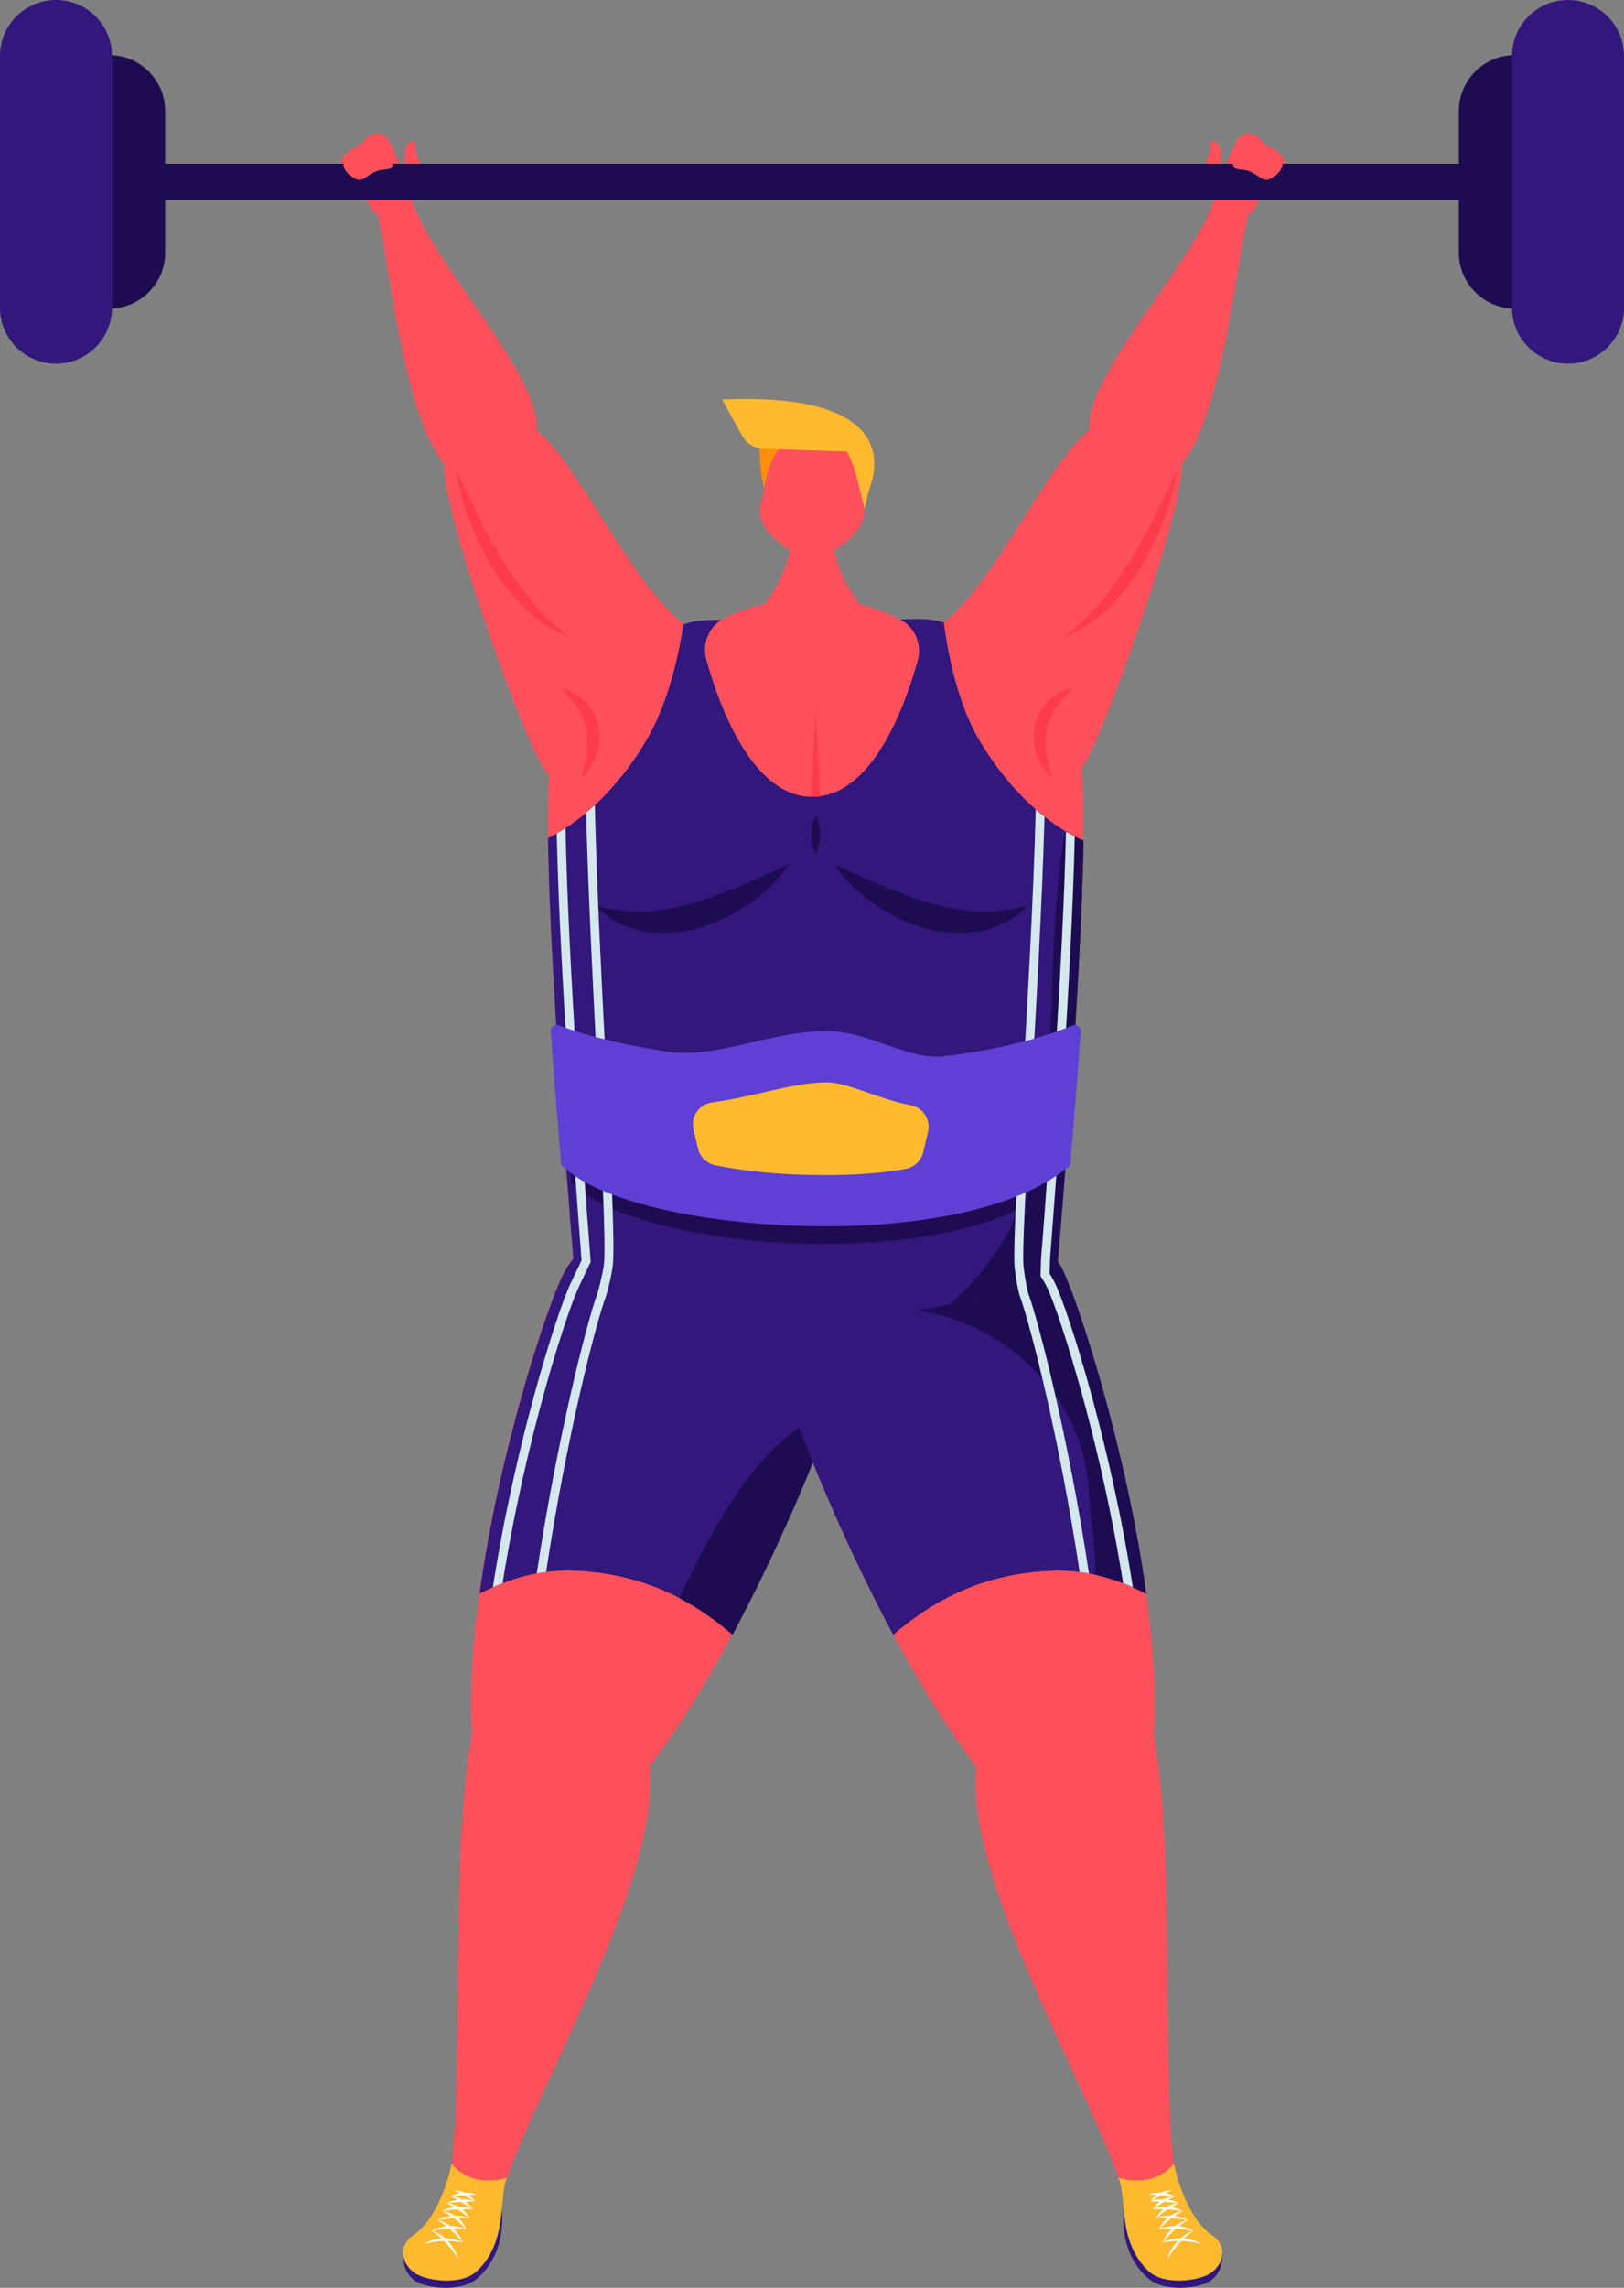 <svg xmlns="http://www.w3.org/2000/svg" width="766.9" height="1080" viewBox="0 0 766.9 1080"><rect x="0" y="0" width="766.9" height="1080" fill="#808080" stroke="none"/><g isolation="isolate"><g id="_Слой_2"><g id="Sport06_307407108"><g id="Sport06_307407108-2"><path d="M570.96 90.33c.42-3.49-3.54-8.99-1.2-14.34 2.93-6.7 1.03-7.51 2.39-9.2 1.35-1.68 5.11 2.43 4.42 7.41-.69 4.98 4.18 6.22 2.12 9.11-2.07 2.89-7.73 7.03-7.73 7.03z" fill="#ff505c"/><path d="M437.24 298.95c24.92-10.01 50.43-67.43 71.83-90.96 18.88-20.76 47.13-7.32 48.92 11.29 1.79 18.61-35.64 126.81-47.76 144.65-18.39 27.05-105.87-51.77-72.99-64.98z" fill="#ff505c"/><path d="M517.59 187.24c12.64-29.96 47.87-67.86 55.96-93.65l16.7 5.15c-6.7 18.5-13.97 131.87-47.75 128.4-10.89-1.12-37.54-9.94-24.9-39.9z" fill="#ff505c"/><path d="M573.55 93.58c3.1-7.17 8.38-27.54 13.03-29.75 6.97-3.32 8.76 4 13.19 5.71 4.58 1.76 10.46 7.59 4.63 13.38-5.83 5.79-8.02 7.92-12.19 16.16-2.89 5.73-21.13.21-18.66-5.49z" fill="#ff505c"/><path d="M196.77 90.33c-.41-3.49 3.54-8.99 1.2-14.34-2.92-6.7-1.03-7.51-2.39-9.2-1.35-1.68-5.11 2.43-4.42 7.41.69 4.98-4.18 6.22-2.12 9.11 2.07 2.89 7.73 7.03 7.73 7.03z" fill="#ff505c"/><path d="M330.49 298.95c-24.92-10.01-50.43-67.43-71.83-90.96-18.88-20.76-47.14-7.32-48.93 11.29-1.79 18.61 35.64 126.81 47.76 144.65 18.39 27.05 105.87-51.77 72.99-64.98z" fill="#ff505c"/><path d="M250.14 187.24c-12.64-29.96-47.87-67.86-55.96-93.65l-16.7 5.15c6.7 18.5 13.98 131.87 47.75 128.4 10.89-1.12 37.54-9.94 24.9-39.9z" fill="#ff505c"/><path d="M265.51 602.23c-10.18 20.72-46.44 133.51-42.84 214 2.29 51.25 70.09 35.65 82.43 19.81 54.79-70.36 102.29-200.92 103.77-221.44 3.06-42.47-116.59-66.82-143.36-12.37z" fill="#ff505c"/><path d="M209.13 1039.32c14.56-26.23-2.73-220.9 23.18-242.27 12.77-10.53 67.46 10.94 72.59 28.3 16.82 56.91-72.83 193.05-69.43 222.27.38 3.27-28.07-5.18-26.34-8.31z" fill="#ff505c"/><path d="M190.4 1064.18s-.83 9.09 6.65 13.1c5.94 3.19 20.76 4.57 28-1.46 15.41-12.84 11.76-34.02 11.76-34.02l-46.41 22.39z" fill="#32177c"/><path d="M213.25 1021.53s-4.63 24.54-18.21 33.81c-7.37 5.03-5.46 14.4 2.02 18.4 5.94 3.19 21.08 4.94 28-1.46 15.14-14 10.23-35.13 14.35-44.26.0.0-15.63 5.79-26.16-6.5z" fill="#feba2f"/><path d="M203.82 1053.1c3.07.79 5.7 2.8 7.89 5.06 1.02 1.21 2.02 2.45 2.76 3.85.8 1.37 1.34 2.86 1.77 4.37-3.22-5.35-7.11-9.97-12.42-13.28z" fill="#fcfcfc"/><path d="M218.5 1058.59c-3.07-.48-6.09-.83-9.11-.67-3.04.0-5.99.64-9.01 1.4 2.64-1.69 5.83-2.48 8.97-2.61 3.15-.04 6.36.43 9.15 1.88z" fill="#fcfcfc"/><path d="M206.63 1048.05c2.75.48 5.2 2.02 7.3 3.84 2.02 1.92 3.72 4.24 4.54 6.9-3.27-4.42-7.07-8-11.84-10.73z" fill="#fcfcfc"/><path d="M220.32 1052.42c-2.83-.27-5.58-.51-8.33-.34-2.77.03-5.45.57-8.23 1.17 2.42-1.54 5.32-2.22 8.18-2.38 2.87-.05 5.79.29 8.38 1.54z" fill="#fcfcfc"/><path d="M209.02 1043.76c4.9.7 9.45 4.19 11.28 8.81-3.27-3.68-6.93-6.49-11.28-8.81z" fill="#fcfcfc"/><path d="M221.84 1047.28c-5.22-.34-10.15-.2-15.25.9 2.23-1.42 4.9-2.02 7.53-2.19 2.63-.06 5.31.2 7.73 1.29z" fill="#fcfcfc"/><path d="M211.08 1040.07c4.46.39 8.84 3.21 10.74 7.34-3.26-3.09-6.74-5.31-10.74-7.34z" fill="#fcfcfc"/><path d="M223.12 1042.93c-4.85-.1-9.38.05-14.14.94 2.07-1.32 4.54-1.86 6.96-2.05 2.43-.07 4.91.13 7.17 1.11z" fill="#fcfcfc"/><path d="M212.87 1036.86c4.11.16 8.29 2.46 10.24 6.18-3.21-2.58-6.52-4.38-10.24-6.18z" fill="#fcfcfc"/><path d="M224.22 1039.21c-4.53.08-8.72.24-13.17.96 1.93-1.24 4.23-1.73 6.48-1.92 2.26-.06 4.57.08 6.69.97z" fill="#fcfcfc"/><path d="M214.44 1034.04c1.96-.1 3.82.54 5.57 1.36 1.68.93 3.3 2.17 4.21 3.9-3.16-2.17-6.29-3.62-9.77-5.26z" fill="#fcfcfc"/><path d="M225.18 1035.98c-4.24.23-8.14.39-12.33.96 1.81-1.17 3.96-1.62 6.06-1.82 2.12-.07 4.27.04 6.27.86z" fill="#fcfcfc"/><path d="M502.09 602.23c10.18 20.72 46.44 133.51 42.84 214-2.29 51.25-70.1 35.65-82.43 19.81-54.79-70.36-102.29-200.92-103.77-221.44-3.06-42.47 116.59-66.82 143.36-12.37z" fill="#ff505c"/><path d="M496.05 741.51c16.77-.76 31.55 3.72 45.22 10.86-9.1-66.86-31.8-137.29-39.46-152.87-26.77-54.45-146.13-27.36-143.07 15.1 1.09 15.16 27.34 90.42 63.07 157.07 21.74-18.77 45.51-28.88 74.25-30.17z" fill="#32177c"/><path d="M496.05 741.51c16.77-.76 31.55 3.72 45.22 10.86-9.1-66.86-31.8-137.29-39.46-152.87-26.77-54.45-146.13-27.36-143.07 15.1 1.09 15.16 27.34 90.42 63.07 157.07 21.74-18.77 45.51-28.88 74.25-30.17z" fill="#32177c"/><path d="M541.27 752.38c-9.1-66.86-31.8-137.29-39.46-152.87-4.63-9.41-12.06-16.34-21.11-21.22-6.09 15.11-35.61 29.21-47.84 40.19 44.03 6.71 79.4 42.16 81.38 86.43.4 9.03 3.27 27.58 2.93 38.5 8.48 1.88 16.48 4.99 24.11 8.97z" fill="#1e0c52"/><path d="M271.68 741.51c-16.77-.76-31.55 3.72-45.22 10.86 9.1-66.86 31.52-134.56 39.18-150.14 26.77-54.45 146.42-30.1 143.36 12.37-1.09 15.16-27.34 90.42-63.07 157.07-21.74-18.77-45.51-28.88-74.25-30.17z" fill="#32177c"/><path d="M383.86 690.49c-10.33 25.37-23.38 54.01-37.94 81.2-8.03-6.95-16.37-12.69-25.13-17.28 13.11-27.42 31.54-63.71 56.55-80.35 2.05 5.26 4.23 10.81 6.53 16.44z" fill="#1e0c52"/><path d="M558.48 1039.32c-14.56-26.23 2.72-220.9-23.18-242.27-12.77-10.53-67.46 10.94-72.59 28.3-16.82 56.91 72.83 193.05 69.44 222.27-.38 3.27 28.07-5.18 26.34-8.31z" fill="#ff505c"/><path d="M577.21 1064.18s.83 9.09-6.65 13.1c-5.94 3.19-20.76 4.57-28-1.46-15.41-12.84-11.76-34.02-11.76-34.02l46.41 22.39z" fill="#32177c"/><path d="M554.36 1021.53s4.63 24.54 18.21 33.81c7.37 5.03 5.46 14.4-2.02 18.4-5.94 3.19-21.08 4.94-28-1.46-15.14-14-10.23-35.13-14.35-44.26.0.0 15.63 5.79 26.16-6.5z" fill="#feba2f"/><path d="M563.79 1053.1c-5.31 3.32-9.2 7.93-12.42 13.28.43-1.5.98-3 1.77-4.37.74-1.4 1.75-2.64 2.76-3.85 2.19-2.27 4.81-4.27 7.89-5.06z" fill="#fcfcfc"/><path d="M549.11 1058.59c2.8-1.45 6.01-1.91 9.15-1.88 3.14.13 6.33.92 8.97 2.61-3.03-.76-5.97-1.4-9.01-1.4-3.03-.16-6.04.18-9.12.67z" fill="#fcfcfc"/><path d="M560.97 1048.05c-4.78 2.73-8.58 6.31-11.84 10.73.82-2.66 2.52-4.98 4.54-6.9 2.1-1.81 4.55-3.35 7.3-3.84z" fill="#fcfcfc"/><path d="M547.28 1052.42c2.59-1.25 5.52-1.59 8.38-1.54 2.86.16 5.76.84 8.18 2.38-2.78-.6-5.47-1.14-8.23-1.17-2.76-.18-5.5.07-8.33.34z" fill="#fcfcfc"/><path d="M558.58 1043.76c-4.35 2.32-8 5.13-11.28 8.81 1.83-4.62 6.38-8.11 11.28-8.81z" fill="#fcfcfc"/><path d="M545.76 1047.28c2.42-1.09 5.1-1.35 7.73-1.29 2.63.18 5.3.77 7.53 2.19-5.11-1.1-10.04-1.24-15.26-.9z" fill="#fcfcfc"/><path d="M556.52 1040.07c-4.01 2.03-7.49 4.25-10.74 7.34 1.9-4.13 6.28-6.95 10.74-7.34z" fill="#fcfcfc"/><path d="M544.48 1042.93c2.26-.98 4.74-1.17 7.17-1.11 2.42.19 4.9.73 6.96 2.05-4.76-.89-9.29-1.04-14.14-.94z" fill="#fcfcfc"/><path d="M554.73 1036.86c-3.72 1.81-7.02 3.6-10.24 6.18 1.95-3.72 6.13-6.02 10.24-6.18z" fill="#fcfcfc"/><path d="M543.38 1039.21c2.12-.89 4.42-1.03 6.69-.97 2.25.19 4.55.68 6.48 1.92-4.45-.72-8.65-.87-13.17-.96z" fill="#fcfcfc"/><path d="M553.16 1034.04c-3.48 1.64-6.62 3.09-9.77 5.26.91-1.73 2.53-2.97 4.21-3.9 1.74-.81 3.61-1.46 5.56-1.36z" fill="#fcfcfc"/><path d="M542.43 1035.98c1.99-.81 4.15-.92 6.26-.86 2.11.2 4.26.65 6.07 1.82-4.19-.57-8.09-.73-12.33-.96z" fill="#fcfcfc"/><path d="M358.8 204.09s-1.08 20.26 3.2 28.95c4.28 8.69 16.71-21.08 13.89-25.02-2.81-3.93-17.09-3.93-17.09-3.93z" fill="#ff8e0b"/><path d="M409.03 288.59c-133.17.0-148.42 63.57-149.54 76-4.35 48.56 11.4 230.8 11.4 230.8 43.88 23.68 88.75 20.07 138.14 15.56V288.59z" fill="#ff505c"/><path d="M361.4 288.59c133.17.0 148.42 63.57 149.53 76 4.35 48.56-11.39 230.8-11.39 230.8-43.88 23.68-88.75 20.07-138.14 15.56V288.59z" fill="#ff505c"/><path d="M511.64 396.86c-.97 69.96-12.08 198.53-12.08 198.53-49.58 39.67-197.34 28.6-228.68.0.0.0-11.24-130.08-12.08-199.74 16.86-8.28 34.08-24.83 46.94-47 9.3-16.01 14.92-38.89 16.92-53.87 10.93-3.92 23.74-.81 38.73-2.98h47.67c13.72 1.99 26.38-1.38 36.65 2.07 1.87 15.29 6.79 38.4 16.27 54.78 13.59 23.32 31.96 40.47 49.66 48.21z" fill="#32177c"/><path d="M501.35 492.51c1.94-.84 4.03.72 3.88 2.9-2.36 34.33-4.48 59.92-4.54 60.49l-.23 2.54-1.91 1.63c-20.69 17.22-60.39 27.13-109.08 27.13-52.45.0-100.9-11.3-117.83-27.36l-1.68-1.58-.23-2.35c-.06-.58-2.18-26.21-4.6-60.55-.15-2.16 1.89-3.72 3.83-2.94 12.84 5.13 29.92 9.4 49.54 12.47 21.6 3.37 46.26-9.79 71.72-9.79 19.05.0 36.94 13.98 53.23 11.89 22.84-2.93 42.54-7.84 57.89-14.47z" fill="#1e0c52"/><path d="M394.09 408.24c15.72 6.76 29.98 13.69 44.87 18 7.42 2.07 14.82 3.58 22.49 4.08 7.67.26 15.29-.8 23.84-2.58-5.98 6.15-14.27 10.43-23.18 11.98-8.89 1.36-18.05.57-26.53-1.88-8.52-2.43-16.3-6.57-23.36-11.48-7-4.98-13.4-10.83-18.13-18.12z" fill="#1e0c52"/><path d="M372.37 408.24c-4.73 7.29-11.13 13.14-18.13 18.12-7.05 4.91-14.84 9.05-23.36 11.48-8.49 2.45-17.64 3.24-26.53 1.88-8.9-1.55-17.19-5.83-23.18-11.98 8.55 1.78 16.17 2.84 23.84 2.58 7.66-.5 15.06-2.01 22.49-4.08 14.9-4.3 29.16-11.24 44.87-18z" fill="#1e0c52"/><path d="M503.03 392.29c-13.13 71.68 4.66 150.84-37.06 204.84-5.4 6.99-11.27 13.23-17.51 18.77 20.83-4.11 38.93-10.78 51.1-20.51.0.0 11.12-128.57 12.08-198.53-2.86-1.25-5.74-2.83-8.61-4.56z" fill="#1e0c52"/><path d="M405.92 285.16c-18.19-24.21-11.29-41.88-11.29-41.88h-22.22s6.9 17.67-11.29 41.88c0 0-8.87 1.73-18.67 6.43-7.39 3.55-11.11 11.91-8.91 19.81 6.08 21.83 21.64 64.74 49.98 64.74s43.68-42.3 49.85-64.28c2.23-7.94-1.57-16.32-9.03-19.84-9.81-4.62-18.42-6.87-18.42-6.87z" fill="#ff505c"/><path d="M385.22 334.61 387.33 376.15H383.1L385.22 334.61z" fill="#fc3c4c"/><path d="M391.14 208.02c-2.56-.32-12.69-.32-15.25.0-13.31 1.69-13.97 19.93-16.72 30.34-3.23 12.26 15.6 24.85 24.35 24.85s27.58-12.58 24.35-24.85c-2.75-10.41-3.42-28.65-16.72-30.34z" fill="#ff505c"/><path d="M340.97 188.56l9.59 17.25c1.92 3.45 5.44 5.71 9.38 6.01l40.01 1.33s1.66 2.79 3.22 7.39c1.69 4.97 5.07 19.55 5.07 19.55.0.0 1.54-7.14 2.54-9.91 6.08-16.72 3.4-44.72-69.8-41.61z" fill="#feba2f"/><path d="M194.18 93.58c-3.1-7.17-8.37-27.54-13.03-29.75-6.97-3.32-8.76 4-13.19 5.71-4.58 1.76-10.46 7.59-4.63 13.38 5.83 5.79 8.02 7.92 12.19 16.16 2.9 5.73 21.13.21 18.66-5.49z" fill="#ff505c"/><g><path d="M64.38 77.29h639.61v17.12H64.38z" fill="#1e0c52"/><g><path d="M51.58 26.02h0c-14.61.0-26.44 11.84-26.44 26.44V119.23c0 14.6 11.84 26.44 26.44 26.44h0c14.61.0 26.44-11.84 26.44-26.44V52.46c0-14.6-11.84-26.44-26.44-26.44z" fill="#1e0c52"/><path d="M26.44.0h0C11.84.0.0 11.84.0 26.44v118.81c0 14.6 11.84 26.44 26.44 26.44h0c14.61.0 26.44-11.84 26.44-26.44V26.44C52.89 11.84 41.05.0 26.44.0z" fill="#32177c"/></g><g><path d="M715.33 145.67h0c14.61.0 26.44-11.84 26.44-26.44V52.46c0-14.6-11.84-26.44-26.44-26.44h0c-14.61.0-26.44 11.84-26.44 26.44V119.23c0 14.6 11.84 26.44 26.44 26.44z" fill="#1e0c52"/><path d="M740.46 171.69h0c14.61.0 26.44-11.84 26.44-26.44V26.44c0-14.6-11.84-26.44-26.44-26.44h0c-14.61.0-26.44 11.84-26.44 26.44v118.81c0 14.6 11.84 26.44 26.44 26.44z" fill="#32177c"/></g></g><path d="M181.7 66.23c2.64 1.88 4.15 8.93 3.65 11.82-.5 2.9-4.72 1.17-8.69 3.26-3.96 2.08-5.54 4.51-8.45 3.27-2.91-1.24-7.93-5.22-5.3-9.68 2.62-4.47 15.03-11.35 18.79-8.67z" fill="#ff505c"/><path d="M586.03 66.23c-2.65 1.88-4.15 8.93-3.66 11.82.5 2.9 4.72 1.17 8.69 3.26 3.96 2.08 5.54 4.51 8.45 3.27 2.91-1.24 7.93-5.22 5.31-9.68-2.62-4.47-15.03-11.35-18.79-8.67z" fill="#ff505c"/><path d="M534.96 749.33c-1.51-.66-2.96-1.33-4.53-1.87h-.06c-10.33-65.62-29.42-125.67-35.65-139.14-.73-1.69-1.69-3.38-3.02-5.37l-.36-.54.06-1.45.24-7.25c.12-1.81.3-4.23.6-7.19 2.48-32.8 9.79-131.04 11.12-193.94 1.39.84 2.78 1.63 4.17 2.3-1.51 65.98-9.24 168.27-11.42 195.87-.06 1.21-.18 2.3-.24 3.2l-.12 4.29-.12 2.96c1.27 1.93 2.17 3.68 2.96 5.38 6.35 13.78 26.04 75.7 36.37 142.77z" fill="#d3e7ec"/><path d="M278.97 595.75l-.3.54s-.73 1.51-1.69 3.57c-1.39 2.96-3.32 6.94-3.99 8.45-6.16 13.48-25.31 73.53-35.65 139.14h-.06c-1.57.54-3.02 1.21-4.53 1.87 10.33-67.06 30.09-128.99 36.37-142.77.79-1.57 2.84-6.04 4.35-9.06.48-1.09.91-2.05 1.15-2.54-.06-1.14-.18-2.72-.36-4.83-2.05-27-9.91-130.32-11.36-196.66v-.06c1.39-.73 2.78-1.57 4.17-2.47 1.21 63.67 8.7 163.85 11.18 195.57.3 4.17.54 7.13.66 8.7l.06.54z" fill="#d3e7ec"/><path d="M514.24 742.81c-1.45-.3-2.9-.54-4.41-.66-9.43-62.84-23.26-116.6-28.1-129.9-.36-.97-.91-3.2-1.39-5.8-.66-3.63-1.27-7.79-1.33-10.09-.12-3.69.0-10.15.36-18.79.6-14.74 1.81-35.89 3.26-60.3 2.48-42.53 5.5-94.37 6.46-135.15 1.39 1.27 2.78 2.42 4.17 3.45-1.09 40.36-3.99 90.51-6.4 131.95-1.51 25.56-2.78 47.61-3.32 62.35-.3 7.49-.42 13.11-.3 16.37.06 1.87.55 5.32 1.09 8.46.48 2.78 1.03 5.32 1.33 6.1 4.89 13.47 19.03 68.33 28.58 132.01z" fill="#d3e7ec"/><path d="M289.3 598.1c-.24 1.88-.79 4.53-1.39 7.19-.67 2.78-1.33 5.44-1.87 6.95-4.89 13.29-18.67 67.06-28.16 129.9-1.45.12-2.96.36-4.41.66 9.55-63.68 23.68-118.54 28.58-132.01.48-1.45 1.27-4.35 1.87-7.25.54-2.3.97-4.53 1.21-6.04.36-2.42.42-7.98.24-15.95-.36-17.28-1.81-45.61-3.38-76.91-1.99-39.93-4.29-84.4-5.2-120.95 1.39-1.15 2.72-2.36 4.11-3.63.85 37.16 3.2 83.2 5.32 124.34 1.57 30.93 2.96 57.64 3.32 74.86.24 9.42.18 16.01-.24 18.85z" fill="#d3e7ec"/><path d="M385.22 385.09c1.66 3 2.04 6 2.11 9-.06 3-.44 5.99-2.11 9-1.68-3-2.06-6-2.12-9 .07-3 .45-6.01 2.12-9z" fill="#1e0c52"/><path d="M506.28 484.2c2.02-.84 4.2.72 4.05 2.9-2.46 34.33-4.67 59.92-4.73 60.49l-.24 2.54-1.99 1.63c-21.57 17.22-62.95 27.13-113.7 27.13-54.68.0-105.19-11.3-122.83-27.36l-1.75-1.58-.24-2.35c-.06-.58-2.27-26.21-4.79-60.55-.16-2.16 1.97-3.72 3.99-2.94 13.38 5.13 31.19 9.4 51.64 12.47 22.51 3.37 48.23-9.79 74.77-9.79 19.86.0 38.51 13.98 55.49 11.89 23.81-2.93 44.34-7.84 60.35-14.47z" fill="#5f40d4"/><path d="M410.28 515.97c-7.39-2.58-14.37-5.02-19.84-5.02-9.41.0-19.55 2.34-30.29 4.81-7.69 1.77-15.56 3.56-23.62 4.6-6.25.8-10.53 6.65-9.07 12.79l2.17 9.1c.95 3.98 4.11 7.03 8.12 7.83 13.97 2.78 30 4.64 51.92 4.64 16.39.0 27.52-1.1 37.99-2.93 4.09-.71 7.34-3.82 8.3-7.86l2.27-9.55c1.36-5.74-2.29-11.49-8.08-12.61-7.11-1.37-13.74-3.67-19.86-5.81z" fill="#feba2f"/><g mix-blend-mode="screen"><path d="M260.26 489.2c13.8 5.13 32.16 9.4 53.25 12.47 23.21 3.37 49.73-9.79 77.1-9.79 20.48.0 39.71 13.98 57.22 11.89 24.55-2.93 45.73-7.84 62.23-14.47.04-.02.08.0.11-.02.05-.73.1-1.43.16-2.17.16-2.18-2.02-3.74-4.04-2.9-16.01 6.63-36.54 11.54-60.35 14.47-16.98 2.09-35.63-11.89-55.49-11.89-26.54.0-52.25 13.16-74.77 9.79-20.45-3.07-38.26-7.33-51.64-12.47-2.02-.77-4.15.78-3.99 2.94.05.72.1 1.42.16 2.14.02.0.04.0.06.0z" fill="#5f40d4"/></g><path d="M555.74 221.75c-2.3 16.38-8.5 32.07-17.07 46.33-4.48 7.03-9.59 13.71-15.64 19.53-6.12 5.73-13.25 10.43-20.95 13.4 6.57-5.05 12.25-10.67 17.53-16.64 5.07-6.18 9.71-12.66 13.92-19.46 4.24-6.79 8-13.89 11.69-21.08 3.57-7.25 7.17-14.54 10.51-22.07z" fill="#fc3c4c"/><path d="M506.62 324.79c-6.16 5.95-10.86 12.2-12.21 19.41-.69 3.57-.76 7.31-.24 11.18.19 1.95.74 3.87 1.02 5.91.49 1.98 1.07 3.98 1.4 6.17-1.51-1.53-2.84-3.25-4.14-5.02-.99-1.92-2.21-3.81-2.87-5.94-1.59-4.18-1.91-8.94-1.09-13.54 1.88-9.35 9.66-16.53 18.12-18.18z" fill="#fc3c4c"/><path d="M215.47 221.75c3.34 7.53 6.94 14.83 10.51 22.07 3.68 7.19 7.45 14.3 11.69 21.08 4.22 6.8 8.86 13.27 13.92 19.46 5.28 5.98 10.96 11.59 17.52 16.64-7.69-2.97-14.82-7.66-20.95-13.4-6.04-5.82-11.16-12.5-15.64-19.53-8.57-14.26-14.76-29.95-17.07-46.33z" fill="#fc3c4c"/><path d="M264.59 324.79c8.46 1.65 16.24 8.83 18.12 18.18.81 4.6.5 9.36-1.09 13.54-.65 2.13-1.88 4.02-2.86 5.94-1.3 1.77-2.63 3.48-4.14 5.02.34-2.19.91-4.18 1.4-6.17.28-2.04.83-3.97 1.02-5.91.52-3.87.46-7.61-.24-11.18-1.35-7.21-6.04-13.46-12.21-19.41z" fill="#fc3c4c"/></g></g></g></g></svg>
